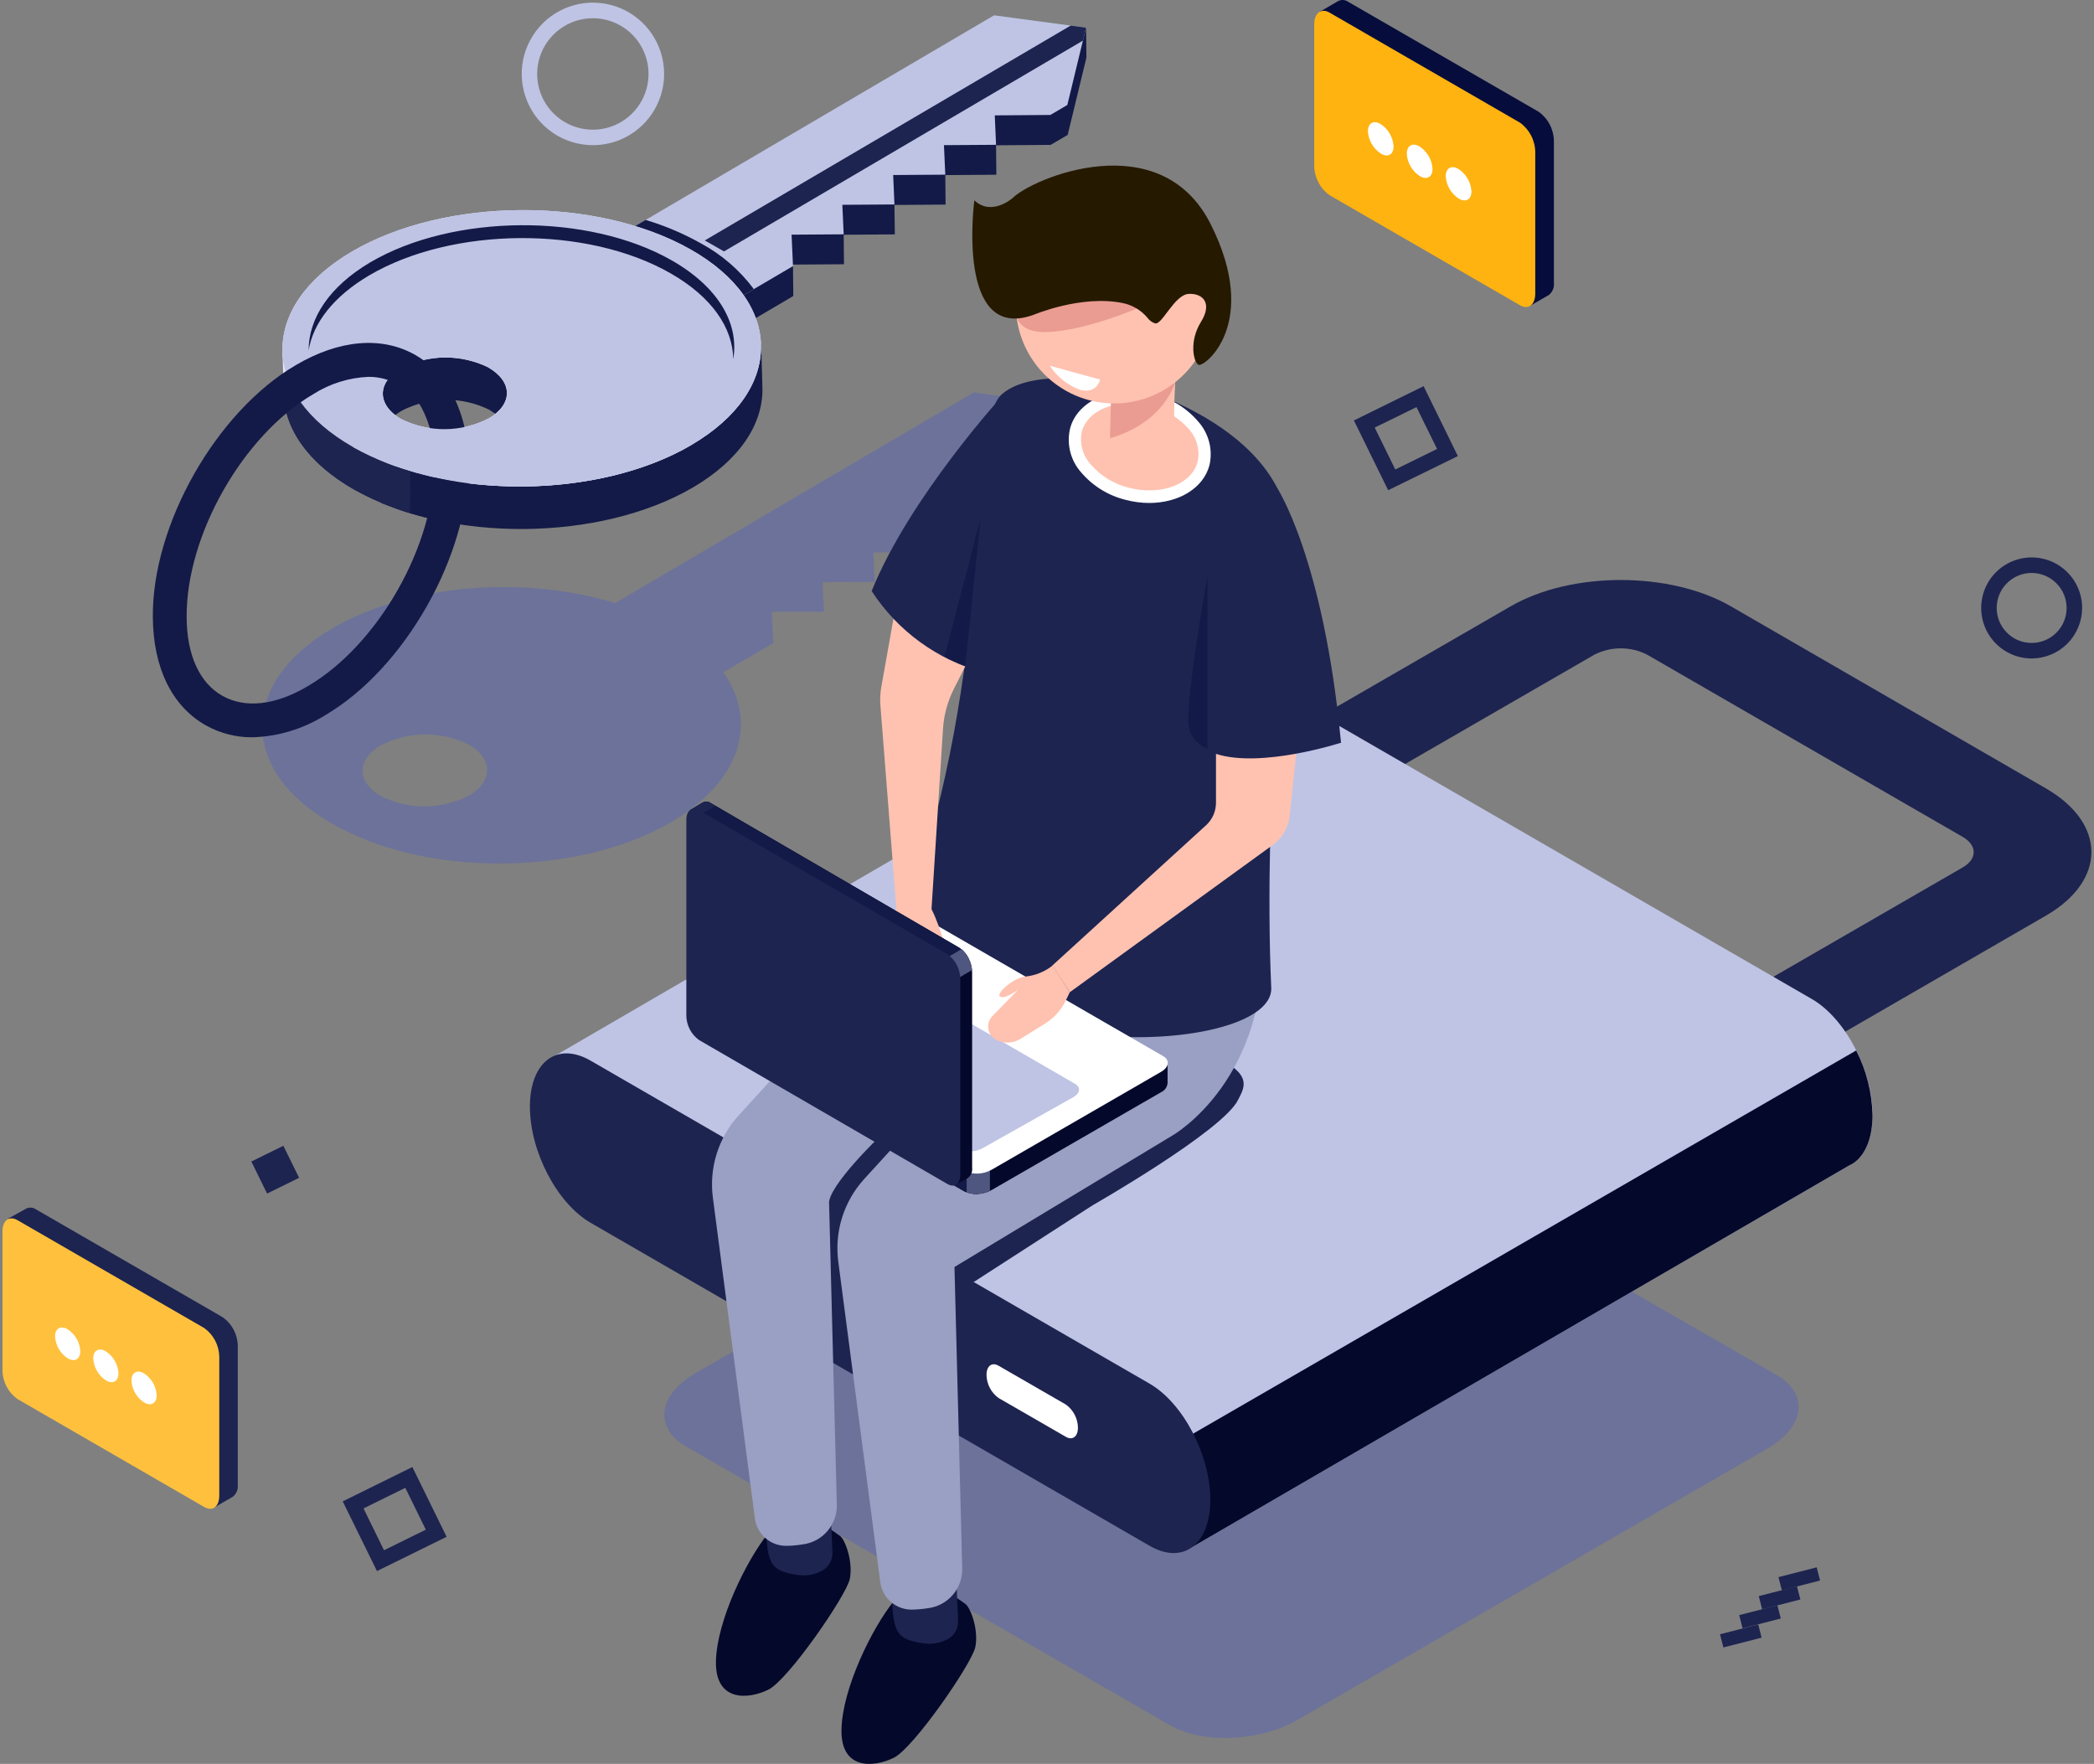 <svg width="425" height="358" viewBox="0 0 425 358" fill="none" xmlns="http://www.w3.org/2000/svg">
<rect x="0" y="0" width="425" height="358" fill="#808080" stroke="none"/>
<g clip-path="url(#clip0_1452_75334)">
<path d="M369.402 320.78L368.716 318.104L360.961 320.094L361.647 322.77L369.402 320.78Z" fill="#1D2450"/>
<path d="M365.4 324.63L364.715 321.954L356.96 323.943L357.645 326.619L365.4 324.63Z" fill="#1D2450"/>
<path d="M361.432 328.49L360.746 325.814L352.991 327.802L353.676 330.478L361.432 328.49Z" fill="#1D2450"/>
<path d="M357.537 332.375L356.851 329.699L349.096 331.689L349.782 334.365L357.537 332.375Z" fill="#1D2450"/>
<path d="M197.666 79.636L124.849 122.404C106.381 116.735 82.855 118.485 67.335 127.611C48.448 138.69 48.549 156.538 67.609 167.284C72.117 169.789 76.938 171.681 81.945 172.911C85.685 173.853 89.492 174.511 93.332 174.878C108.476 176.324 124.632 173.648 136.294 166.807C150.398 158.52 153.895 146.558 146.814 136.434L156.93 130.533L156.641 124.154H167.219L166.944 118.166L177.522 118.094L177.262 112.121H187.825L187.565 106.133H198.143L197.869 100.159L209.169 100.073L212.608 98.062L216.409 82.355L197.666 79.636ZM95.196 161.47C92.435 162.893 89.378 163.646 86.272 163.666C83.166 163.686 80.1 162.973 77.32 161.586C72.364 158.78 72.32 154.152 77.32 151.259C80.081 149.836 83.139 149.083 86.244 149.063C89.35 149.043 92.417 149.756 95.196 151.143C100.08 153.949 100.109 158.577 95.196 161.47Z" fill="#6C729A"/>
<path d="M237.493 350.161L139.3 293.609C132.681 289.79 133.519 283.123 141.149 278.697L236.524 223.62C244.154 219.281 255.701 218.731 262.319 222.55L360.584 279.073C367.203 282.891 366.365 289.559 358.735 293.985L263.359 349.062C255.672 353.502 244.126 353.979 237.493 350.161Z" fill="#6C729A"/>
<path d="M352.665 222.014L335.758 212.208L398.359 176.049C401.321 174.343 401.321 171.566 398.359 169.859L334.313 132.876C332.653 132.028 330.815 131.586 328.951 131.586C327.088 131.586 325.25 132.028 323.59 132.876L260.975 169.035L243.995 159.214L306.611 123.055C318.923 115.939 338.966 115.939 351.292 123.055L415.237 160.009C427.549 167.14 427.549 178.725 415.237 185.841L352.665 222.014Z" fill="#1D2450"/>
<path d="M380.064 226.339C380.064 217.256 374.544 206.698 367.737 202.764L254.299 137.215C251.25 135.451 248.519 135.335 246.308 136.535L110.875 215.303L241.828 314.074L375.252 236.565C375.67 236.381 376.067 236.153 376.437 235.885C378.677 234.193 380.064 230.881 380.064 226.339Z" fill="#BFC4E5"/>
<path d="M241.828 314.074L375.252 236.565C375.67 236.381 376.067 236.153 376.437 235.885C378.662 234.193 380.049 230.88 380.049 226.339C379.944 221.767 378.807 217.277 376.726 213.206L224.631 301.101L241.828 314.074Z" fill="#04082B"/>
<path d="M233.316 313.727L119.878 248.179C113.071 244.245 107.551 233.715 107.551 224.603C107.551 215.52 113.071 211.34 119.878 215.274L233.316 280.823C240.123 284.757 245.643 295.286 245.643 304.398C245.643 313.481 240.123 317.661 233.316 313.727Z" fill="#1D2450"/>
<path d="M216.322 291.613L202.681 283.745C201.932 283.208 201.32 282.503 200.893 281.687C200.467 280.871 200.237 279.965 200.224 279.044C200.224 277.236 201.322 276.397 202.681 277.193L216.322 285.061C217.071 285.597 217.683 286.302 218.11 287.118C218.536 287.935 218.766 288.84 218.779 289.761C218.779 291.569 217.681 292.408 216.322 291.613Z" fill="white"/>
<path d="M113.924 60.804L137.233 74.053L161.005 60.081L160.947 54.007L160.745 54.137L160.716 53.703L171.294 53.631L171.236 47.643L181.611 47.57L181.539 41.597L191.915 41.525L191.857 35.537L202.218 35.464L202.16 29.491L213.244 29.404L216.698 27.379L220.498 11.687L220.426 5.612L218.605 11.426L201.814 9.184L113.924 60.804Z" fill="#131A47"/>
<path d="M137.161 67.979L160.947 54.007L160.658 47.628L171.236 47.556L170.961 41.568L181.539 41.496L181.279 35.523L191.857 35.45L191.583 29.462L202.16 29.39L201.9 23.417L213.186 23.33L216.626 21.305L220.426 5.612L201.756 3.11L113.852 54.73L137.161 67.979Z" fill="#BFC4E5"/>
<path d="M152.999 58.678C150.127 54.819 146.441 51.639 142.204 49.364C138.665 47.382 134.919 45.796 131.034 44.634L113.866 54.759L137.161 67.978L152.999 58.678Z" fill="#131A47"/>
<path d="M219.79 8.244L220.426 5.612L217.305 5.192L143.042 48.8L146.944 51.027L219.79 8.244Z" fill="#1D2450"/>
<path d="M57.595 79.969L57.335 71.334L60.095 77.163L57.595 79.969Z" fill="#E4E7F7"/>
<path d="M71.945 99.393C90.991 110.212 121.742 109.995 140.672 98.916C150.138 93.347 154.82 86.116 154.747 78.913L154.487 69.772L152.941 71.493C150.745 66.981 146.568 62.815 140.383 59.228C121.352 48.395 90.6 48.612 71.713 59.705C52.826 70.799 52.913 88.56 71.945 99.393ZM99.401 83.237C104.358 86.13 104.387 90.686 99.401 93.564C96.642 94.993 93.585 95.75 90.479 95.772C87.373 95.795 84.305 95.083 81.525 93.695C76.569 90.802 76.525 86.246 81.525 83.368C84.292 81.929 87.359 81.167 90.477 81.145C93.594 81.122 96.672 81.839 99.459 83.237H99.401Z" fill="#131A47"/>
<path d="M71.699 90.758C90.731 101.591 121.482 101.374 140.369 90.281C159.256 79.188 159.155 61.354 140.094 50.593C121.034 39.832 90.297 39.991 71.41 51.071C52.523 62.15 52.653 79.94 71.699 90.758ZM99.155 74.603C104.112 77.495 104.141 82.051 99.155 84.944C96.413 86.344 93.382 87.083 90.303 87.103C87.225 87.123 84.185 86.424 81.424 85.06C76.468 82.167 76.439 77.625 81.424 74.733C84.171 73.324 87.21 72.578 90.296 72.555C93.383 72.533 96.432 73.234 99.199 74.603H99.155Z" fill="#E4E7F7"/>
<path d="M93.765 95.459C89.641 96.181 85.394 95.552 81.656 93.665C78.101 91.641 77.089 88.704 78.606 86.13L69.936 79.274L60.962 69.15C54.026 79.274 57.682 91.279 71.901 99.379C78.527 102.961 85.768 105.262 93.245 106.162L93.765 95.459Z" fill="#1D2450"/>
<path d="M71.699 90.758C76.2 93.266 81.016 95.158 86.02 96.385C89.761 97.326 93.567 97.983 97.407 98.352C112.551 99.798 128.722 97.122 140.369 90.281C159.256 79.188 159.155 61.354 140.094 50.593C121.034 39.832 90.297 39.991 71.41 51.071C52.523 62.15 52.653 79.94 71.699 90.758ZM99.155 74.603C104.112 77.495 104.141 82.051 99.155 84.944C96.413 86.344 93.382 87.083 90.303 87.103C87.225 87.123 84.185 86.424 81.424 85.06C76.468 82.167 76.439 77.625 81.424 74.733C84.171 73.324 87.21 72.578 90.296 72.555C93.383 72.533 96.432 73.234 99.199 74.603H99.155Z" fill="#BFC4E5"/>
<path d="M62.638 71.103C63.563 65.563 67.667 60.168 74.965 55.873C91.757 46.008 119.112 45.748 136.063 55.453C144.473 60.24 148.736 66.547 148.823 72.896C150.037 65.664 145.846 58.259 136.265 52.806C119.314 43.174 91.959 43.376 75.153 53.24C66.771 58.201 62.638 64.666 62.638 71.103Z" fill="#131A47"/>
<path d="M51.237 149.639C47.902 149.669 44.618 148.822 41.714 147.18C34.893 143.304 31.092 135.523 31.02 125.254C30.847 106.524 43.852 83.584 60.052 74.096C68.895 68.904 77.523 68.181 84.314 72.057C87.254 73.748 89.692 76.188 91.381 79.13C93.89 83.681 95.151 88.816 95.037 94.013C95.167 112.728 82.147 135.682 66.005 145.155C61.568 147.936 56.47 149.484 51.237 149.639ZM74.806 76.483C70.802 76.647 66.913 77.87 63.534 80.026C49.271 88.401 37.769 108.664 37.884 125.21C37.884 132.919 40.5 138.589 45.109 141.207C49.719 143.825 55.89 143.188 62.537 139.225C76.786 130.851 88.288 110.588 88.173 94.013C88.284 90.035 87.358 86.097 85.485 82.587C84.397 80.721 82.837 79.174 80.962 78.103C79.085 77.038 76.963 76.48 74.806 76.483Z" fill="#131A47"/>
<path d="M83.765 91.684L97.32 95.011L99.271 84.886C96.518 86.314 93.469 87.073 90.368 87.103C87.268 87.134 84.204 86.434 81.424 85.06L83.765 91.684Z" fill="#BFC4E5"/>
<path d="M71.699 90.758C76.2 93.266 81.016 95.158 86.02 96.385C89.761 97.326 93.567 97.983 97.407 98.352C112.551 99.798 128.722 97.122 140.369 90.281L85.167 89.037L71.699 90.758Z" fill="#BFC4E5"/>
<path d="M92.089 97.73C88.023 97.011 84.018 95.981 80.109 94.649V103.125C83.953 104.5 87.914 105.516 91.945 106.162C104.546 107.825 92.089 97.73 92.089 97.73Z" fill="#131A47"/>
<path d="M83.288 95.661C80.618 94.896 78.009 93.929 75.485 92.769C68.101 89.312 77.436 102.126 77.436 102.126C77.436 102.126 79.95 103.124 83.216 104.151L83.288 95.661Z" fill="#1D2450"/>
<path d="M221.785 244.606L197.623 260.198L185.874 258.289L214.588 244.389L221.785 244.606Z" fill="#1D2450"/>
<path d="M192.58 323.331C192.58 323.331 185.629 319.817 181.351 325.052C177.074 330.288 170.976 342.625 170.788 350.971C170.6 359.316 177.377 358.738 181.409 356.756C185.441 354.775 197.218 337.679 197.941 334.323C198.663 330.968 197.088 326.441 195.961 325.559C194.834 324.676 192.58 323.331 192.58 323.331Z" fill="#04082B"/>
<path d="M194.14 321.653L194.458 328.885C194.5 329.636 194.333 330.383 193.976 331.045C193.619 331.706 193.085 332.255 192.435 332.631C190.796 333.53 188.894 333.827 187.059 333.47C181.814 332.631 181.351 331.127 180.976 323.924C180.6 316.721 194.14 321.653 194.14 321.653Z" fill="#1D2450"/>
<path d="M167.117 309.518C167.117 309.518 160.152 306.004 155.889 311.24C151.626 316.475 145.499 328.813 145.311 337.144C145.123 345.475 151.901 344.925 155.947 342.929C159.993 340.933 171.756 323.852 172.464 320.496C173.172 317.141 171.626 312.614 170.499 311.731C169.372 310.849 167.117 309.518 167.117 309.518Z" fill="#04082B"/>
<path d="M168.635 307.783L168.953 315.014C168.991 315.766 168.822 316.514 168.462 317.175C168.102 317.836 167.567 318.385 166.915 318.76C165.282 319.662 163.384 319.959 161.554 319.599C156.308 318.76 155.774 317.256 155.47 310.039C155.167 302.822 168.635 307.783 168.635 307.783Z" fill="#1D2450"/>
<path d="M230.715 175.326C228.649 141.785 194.429 180.258 194.429 180.258L171.019 203.241L149.921 226.382C147.885 228.62 146.361 231.275 145.458 234.163C144.554 237.051 144.292 240.102 144.69 243.102L153.216 308.188C153.417 309.738 154.181 311.16 155.361 312.184C156.541 313.207 158.056 313.762 159.617 313.742C160.678 313.732 161.736 313.64 162.782 313.467C164.818 313.244 166.688 312.242 168.002 310.67C169.317 309.099 169.973 307.079 169.834 305.035L168.273 244.216L212.565 217.487C212.565 217.487 232.767 208.867 230.715 175.326Z" fill="#9AA0C3"/>
<path d="M185.181 232.717L178.88 230.403C178.736 230.403 168.158 240.629 168.259 244.216L172.999 245.735L184.906 234.164L185.181 232.717Z" fill="#1D2450"/>
<path d="M221.785 244.606C221.785 244.606 248.114 229.564 251.264 223.258C252.492 220.785 254.414 218.211 246.727 214.479L211.626 239.515L213.143 248.193L221.785 244.606Z" fill="#1D2450"/>
<path d="M256.177 188.271C253.981 154.745 219.892 193.203 219.892 193.203L196.467 216.186L175.369 239.327C173.336 241.566 171.815 244.222 170.911 247.11C170.008 249.997 169.744 253.047 170.138 256.047L178.664 321.133C178.872 322.683 179.639 324.103 180.821 325.126C182.002 326.149 183.517 326.704 185.08 326.687C186.135 326.669 187.188 326.577 188.23 326.412C190.265 326.189 192.136 325.187 193.45 323.615C194.765 322.044 195.421 320.024 195.282 317.98L193.721 257.146L238.027 230.418C238.027 230.418 258.186 218.919 256.177 188.271Z" fill="#9AA0C3"/>
<path d="M235.932 80.46C261.943 91.221 261.365 106.582 261.365 106.582C261.365 106.582 256.279 162.859 258.013 200.45C258.735 216.157 174.603 217.357 187.204 175.442C202.002 126.006 196.452 86 203.374 79.983C210.296 73.966 229.227 77.669 235.932 80.46Z" fill="#1D2450"/>
<path d="M244.284 94.012C242.926 99.277 236.019 102.069 228.865 100.217C221.712 98.366 217.001 92.595 218.36 87.33C219.718 82.066 226.626 79.274 233.779 81.125C240.932 82.977 245.643 88.791 244.284 94.012Z" fill="#FFC2B0"/>
<path d="M233.244 102.083C231.664 102.077 230.091 101.873 228.562 101.476C225.016 100.629 221.829 98.68 219.458 95.907C218.399 94.724 217.638 93.305 217.238 91.768C216.839 90.231 216.812 88.62 217.16 87.07C218.605 81.155 226.279 77.958 234.082 79.983C237.628 80.83 240.816 82.779 243.186 85.552C244.244 86.733 245.004 88.149 245.404 89.684C245.804 91.219 245.831 92.827 245.484 94.374C244.27 99.104 239.198 102.083 233.244 102.083ZM229.342 81.834C224.516 81.834 220.484 84.076 219.559 87.62C219.314 88.792 219.351 90.005 219.668 91.159C219.985 92.314 220.571 93.376 221.38 94.259C223.412 96.622 226.138 98.282 229.169 99.003C235.657 100.666 241.9 98.294 243.085 93.68C243.328 92.51 243.289 91.3 242.973 90.148C242.656 88.996 242.071 87.936 241.264 87.056C239.218 84.736 236.492 83.121 233.475 82.442C232.128 82.072 230.739 81.873 229.342 81.849V81.834Z" fill="white"/>
<path d="M225.527 79.289C225.685 82.38 225.612 85.479 225.311 88.56C225.166 91.149 234.212 93.564 236.553 91.221C238.894 88.878 237.998 86.448 238.519 77.64C239.039 68.832 225.527 79.289 225.527 79.289Z" fill="#FFC2B0"/>
<path d="M238.519 77.64C238.519 77.64 236.293 85.797 225.296 88.936L225.47 81.516L238.519 77.64Z" fill="#EA9C92"/>
<path d="M245.484 56.899C246.47 60.727 246.3 64.761 244.995 68.493C243.691 72.224 241.31 75.484 238.155 77.861C234.999 80.238 231.21 81.625 227.267 81.847C223.324 82.069 219.403 81.116 216.001 79.108C212.599 77.1 209.869 74.128 208.154 70.567C206.44 67.006 205.819 63.016 206.37 59.102C206.921 55.187 208.619 51.524 211.249 48.576C213.88 45.628 217.325 43.526 221.149 42.537C223.689 41.88 226.333 41.73 228.931 42.097C231.529 42.463 234.029 43.338 236.289 44.672C238.549 46.006 240.524 47.772 242.102 49.87C243.68 51.968 244.829 54.357 245.484 56.899Z" fill="#FFC2B0"/>
<path d="M230.73 62.627C230.73 62.627 219.733 67.342 212.117 67.4C204.502 67.458 206.178 61.065 206.178 61.065L228.822 57.854L230.73 62.627Z" fill="#EA9C92"/>
<path d="M209.848 63.87C209.848 63.87 219.429 59.806 227.825 61.498C229.817 61.893 231.612 62.96 232.912 64.521C233.29 65.047 233.827 65.438 234.443 65.635C235.889 65.968 238.374 59.777 241.279 59.647C244.183 59.517 246.105 61.556 243.735 65.36C241.365 69.164 242.16 73.416 243.244 74.038C244.328 74.66 255.932 65.765 245.715 45.487C235.498 25.21 209.516 36.158 205.47 40.237C205.47 40.237 201.221 43.954 197.753 40.657C197.753 40.657 193.88 69.728 209.848 63.87Z" fill="#251900"/>
<path d="M246.799 147.701V162.902C246.802 163.764 246.624 164.617 246.278 165.407C245.932 166.196 245.426 166.905 244.79 167.487L213.577 195.966L217.117 201.389L258.345 171.479C259.295 170.786 260.089 169.902 260.677 168.883C261.264 167.864 261.632 166.733 261.755 165.563L264.544 139.037L246.799 147.701Z" fill="#FFC2B0"/>
<path d="M259.169 98.974C259.169 98.974 268.634 113.22 272.174 150.738C272.174 150.738 256.004 155.989 246.813 153.009C237.623 150.03 259.169 98.974 259.169 98.974Z" fill="#1D2450"/>
<path d="M245.079 116.995C245.079 116.995 241.365 136.853 241.163 146.182C241.122 147.437 241.479 148.673 242.182 149.712C242.886 150.751 243.9 151.541 245.079 151.968V116.995Z" fill="#131A47"/>
<path d="M236.972 215.737L230.079 214.826L185.542 189.095C184.662 188.695 183.699 188.507 182.733 188.547C181.766 188.588 180.823 188.855 179.979 189.327L148.418 207.551L144.242 207.001V211.167C144.254 211.474 144.351 211.772 144.522 212.027C144.693 212.282 144.931 212.485 145.21 212.613L195.672 241.771C196.555 242.172 197.52 242.36 198.489 242.32C199.457 242.28 200.403 242.012 201.25 241.54L235.614 221.696C235.989 221.535 236.314 221.275 236.553 220.944C236.792 220.613 236.937 220.223 236.972 219.816V215.737Z" fill="#04082B"/>
<path d="M203.519 199.48L200.354 197.658H165.571L148.418 207.551L144.242 207.001V211.167C144.254 211.474 144.351 211.772 144.522 212.027C144.693 212.282 144.931 212.485 145.21 212.613L195.672 241.772C196.566 242.22 197.567 242.41 198.562 242.321L203.519 199.48Z" fill="#131A47"/>
<path d="M146.091 207.247L144.242 207.001V211.167C144.254 211.474 144.351 211.771 144.522 212.027C144.693 212.282 144.931 212.485 145.21 212.613L146.091 213.119V207.247Z" fill="#1D2450"/>
<path d="M196.192 242.032C197.75 242.529 199.437 242.42 200.918 241.728V234.656H196.192V242.032Z" fill="#4F567F"/>
<path d="M195.672 237.635L145.21 208.476C143.765 207.652 143.953 206.206 145.6 205.251L179.979 185.393C180.824 184.924 181.767 184.659 182.733 184.618C183.699 184.578 184.661 184.764 185.542 185.161L236.048 214.334C237.493 215.159 237.29 216.605 235.643 217.545L201.279 237.403C200.428 237.881 199.477 238.15 198.503 238.19C197.529 238.231 196.559 238.04 195.672 237.635Z" fill="white"/>
<path d="M194.819 233.209L152.912 208.968C151.727 208.274 151.872 207.074 153.245 206.293L171.669 195.922C172.371 195.528 173.155 195.306 173.959 195.273C174.763 195.241 175.563 195.399 176.294 195.734L218.201 219.975C219.386 220.669 219.241 221.87 217.868 222.665L199.458 233.021C198.754 233.415 197.967 233.638 197.161 233.67C196.355 233.703 195.553 233.545 194.819 233.209Z" fill="#BFC4E5"/>
<path d="M181.929 184.438L181.409 187.924C180.96 190.893 181.034 193.918 181.626 196.862L182.247 199.929C182.421 200.777 182.844 201.554 183.462 202.159C184.08 202.765 184.865 203.172 185.715 203.328C186.037 203.385 186.366 203.376 186.683 203.301C187.001 203.226 187.299 203.086 187.561 202.891C187.822 202.696 188.041 202.449 188.203 202.166C188.366 201.883 188.468 201.569 188.505 201.245L189.328 193.796C189.328 193.796 191.236 196.298 192.218 196.298C193.201 196.298 191.192 188.835 189.111 184.612C187.031 180.389 181.929 184.438 181.929 184.438Z" fill="#FFC2B0"/>
<path d="M199.039 129.043L193.62 139.775C192.336 142.311 191.579 145.081 191.395 147.918L189.054 184.612L181.929 184.438L178.692 143.188C178.589 141.918 178.652 140.639 178.88 139.385L182.58 118.601L199.039 129.043Z" fill="#FFC2B0"/>
<path d="M193.967 240.441L189.805 234.901L145.311 209.113C144.523 208.549 143.878 207.807 143.429 206.948C142.98 206.089 142.738 205.136 142.724 204.166V167.704L140.167 164.363L142.566 162.917C142.836 162.764 143.145 162.692 143.455 162.71C143.765 162.728 144.063 162.835 144.314 163.018L194.718 192.364C195.504 192.931 196.147 193.673 196.596 194.531C197.045 195.39 197.288 196.342 197.305 197.311V237.027C197.353 237.435 197.289 237.848 197.121 238.222C196.954 238.597 196.687 238.918 196.351 239.154L193.967 240.441Z" fill="#04082B"/>
<path d="M163.187 219.527L160.036 217.69L142.696 187.519V167.704L140.138 164.363L142.537 162.917C142.807 162.764 143.116 162.692 143.426 162.71C143.736 162.728 144.034 162.835 144.285 163.018L194.718 192.364C195.547 192.917 196.206 193.688 196.626 194.592L163.187 219.527Z" fill="#131A47"/>
<path d="M141.265 165.838L140.138 164.392L142.537 162.946C142.807 162.793 143.116 162.721 143.426 162.739C143.736 162.757 144.034 162.864 144.285 163.047L145.167 163.553L141.265 165.838Z" fill="#1D2450"/>
<path d="M195.181 192.625C196.392 193.727 197.145 195.245 197.291 196.877L192.363 199.769L189.993 195.662L195.181 192.625Z" fill="#4F567F"/>
<path d="M192.319 193.695L141.886 164.464C140.441 163.64 139.3 164.464 139.3 166.417V206.134C139.311 207.102 139.549 208.055 139.996 208.914C140.443 209.773 141.086 210.515 141.872 211.08L192.305 240.311C193.75 241.135 194.892 240.311 194.892 238.358V198.641C194.884 197.672 194.647 196.719 194.2 195.859C193.753 194.999 193.108 194.257 192.319 193.695Z" fill="#1D2450"/>
<path d="M217.117 201.389L216.308 203.067C215.378 205.001 213.914 206.628 212.088 207.753L207.146 210.834C206.384 211.315 205.507 211.581 204.606 211.604C203.706 211.627 202.816 211.406 202.03 210.964L201.857 210.848C201.491 210.598 201.185 210.27 200.96 209.887C200.735 209.505 200.597 209.078 200.556 208.636C200.514 208.194 200.571 207.749 200.721 207.331C200.871 206.914 201.111 206.534 201.423 206.22L206.669 200.825C206.669 200.825 203.779 203.082 202.897 202.185C202.291 201.52 205.788 198.265 208.403 198.164C210.314 197.922 212.123 197.161 213.634 195.966L217.117 201.389Z" fill="#FFC2B0"/>
<path d="M203.837 79.882C203.837 79.882 184.646 100.782 176.915 119.96C182.17 128.051 190.223 133.916 199.53 136.434C215.6 141.077 203.837 79.882 203.837 79.882Z" fill="#1D2450"/>
<path d="M195.918 135.19L199.039 105.121L191.698 133.295C193.07 134.001 194.479 134.634 195.918 135.19Z" fill="#131A47"/>
<path d="M218.215 75.658L213.056 74.212C214.508 76.437 216.628 78.144 219.111 79.086C222.709 80.07 223.273 77.018 223.273 77.018L218.215 75.658Z" fill="white"/>
<path d="M120.34 29.462C117.482 29.462 114.688 28.614 112.312 27.025C109.935 25.435 108.083 23.176 106.989 20.534C105.896 17.891 105.61 14.983 106.167 12.177C106.725 9.371 108.101 6.794 110.122 4.771C112.143 2.749 114.718 1.371 117.521 0.813C120.324 0.255 123.23 0.541 125.87 1.636C128.511 2.731 130.768 4.585 132.356 6.963C133.943 9.342 134.791 12.138 134.791 14.999C134.791 16.898 134.417 18.779 133.691 20.534C132.965 22.288 131.9 23.883 130.558 25.226C129.217 26.569 127.624 27.634 125.87 28.361C124.117 29.088 122.238 29.462 120.34 29.462ZM120.34 3.703C118.104 3.7 115.917 4.361 114.057 5.603C112.196 6.845 110.745 8.611 109.888 10.678C109.031 12.745 108.806 15.021 109.242 17.216C109.677 19.412 110.754 21.428 112.335 23.011C113.916 24.593 115.931 25.671 118.125 26.107C120.318 26.543 122.591 26.318 124.657 25.46C126.722 24.602 128.487 23.15 129.728 21.288C130.968 19.426 131.629 17.237 131.626 14.999C131.622 12.004 130.432 9.133 128.316 7.015C126.201 4.898 123.332 3.706 120.34 3.703Z" fill="#BFC4E5"/>
<path d="M412.347 133.643C410.32 133.643 408.34 133.041 406.655 131.914C404.97 130.788 403.657 129.186 402.881 127.312C402.106 125.438 401.903 123.377 402.298 121.387C402.693 119.398 403.669 117.571 405.102 116.137C406.535 114.703 408.361 113.726 410.348 113.33C412.336 112.935 414.396 113.138 416.268 113.914C418.14 114.69 419.74 116.004 420.866 117.691C421.992 119.377 422.592 121.36 422.592 123.388C422.589 126.106 421.508 128.713 419.587 130.635C417.667 132.557 415.063 133.639 412.347 133.643ZM412.347 116.286C410.944 116.286 409.572 116.703 408.405 117.483C407.238 118.264 406.329 119.373 405.792 120.67C405.255 121.968 405.114 123.396 405.388 124.773C405.662 126.151 406.337 127.416 407.33 128.409C408.322 129.403 409.586 130.079 410.963 130.353C412.339 130.627 413.766 130.486 415.062 129.949C416.359 129.411 417.467 128.501 418.246 127.333C419.026 126.165 419.442 124.792 419.442 123.388C419.438 121.506 418.69 119.702 417.36 118.371C416.03 117.04 414.228 116.29 412.347 116.286Z" fill="#1D2450"/>
<path d="M76.511 318.862L69.56 304.717L83.693 297.745L90.644 311.905L76.511 318.862ZM73.78 306.148L77.942 314.638L86.424 310.459L82.263 301.968L73.78 306.148Z" fill="#1D2450"/>
<path d="M281.741 99.494L274.79 85.334L288.937 78.377L295.888 92.566L281.741 99.494ZM279.01 86.781L283.186 95.285L291.669 91.12L287.492 82.63L279.01 86.781Z" fill="#1D2450"/>
<path d="M57.512 232.543L51.014 235.74L54.209 242.243L60.706 239.046L57.512 232.543Z" fill="#1D2450"/>
<path d="M312.304 22.693L273.62 0.361C273.333 0.156 272.996 0.032 272.645 0.004C272.293 -0.024 271.941 0.045 271.625 0.202L267.883 2.372L270.513 3.341V31.472C270.534 32.636 270.826 33.78 271.366 34.811C271.905 35.843 272.677 36.735 273.62 37.417L310.556 58.751V62.063L314.342 59.879C314.712 59.587 315.002 59.205 315.184 58.77C315.366 58.334 315.434 57.86 315.382 57.391V28.637C315.371 27.475 315.086 26.331 314.551 25.298C314.017 24.265 313.247 23.373 312.304 22.693Z" fill="#060D3C"/>
<path d="M308.489 61.947L269.848 39.615C268.901 38.938 268.126 38.047 267.586 37.014C267.047 35.981 266.757 34.836 266.741 33.671V4.918C266.741 2.618 268.186 1.577 269.848 2.56L308.489 24.892C309.435 25.571 310.208 26.463 310.748 27.495C311.287 28.527 311.578 29.671 311.596 30.836V59.59C311.596 61.889 310.209 62.931 308.489 61.947Z" fill="#FFB310"/>
<path d="M282.839 29.708C282.839 31.371 281.683 32.051 280.238 31.154C279.482 30.658 278.853 29.991 278.401 29.208C277.949 28.424 277.688 27.545 277.637 26.642C277.637 24.978 278.793 24.299 280.238 25.195C280.994 25.692 281.623 26.358 282.075 27.142C282.526 27.926 282.788 28.805 282.839 29.708Z" fill="white"/>
<path d="M290.744 34.279C290.744 35.942 289.573 36.607 288.143 35.725C287.382 35.229 286.749 34.56 286.295 33.774C285.84 32.987 285.577 32.105 285.527 31.198C285.527 29.534 286.697 28.869 288.143 29.751C288.9 30.249 289.531 30.918 289.982 31.704C290.434 32.491 290.695 33.373 290.744 34.279Z" fill="white"/>
<path d="M298.648 38.834C298.648 40.498 297.478 41.177 296.033 40.281C295.277 39.785 294.648 39.118 294.196 38.334C293.744 37.55 293.482 36.672 293.432 35.768C293.432 34.105 294.588 33.425 296.033 34.322C296.791 34.816 297.423 35.482 297.877 36.266C298.332 37.05 298.596 37.93 298.648 38.834Z" fill="white"/>
<path d="M45.196 267.343L7.292 245.445C7.01 245.248 6.681 245.129 6.338 245.101C5.995 245.073 5.651 245.137 5.341 245.286L1.656 247.326L4.243 248.266V275.963C4.269 277.098 4.558 278.211 5.087 279.215C5.616 280.219 6.371 281.086 7.292 281.749L43.52 302.692V305.932L47.234 303.791C47.597 303.506 47.881 303.134 48.061 302.709C48.24 302.284 48.309 301.82 48.26 301.361V273.172C48.247 272.027 47.962 270.901 47.429 269.888C46.897 268.875 46.131 268.002 45.196 267.343Z" fill="#1D2450"/>
<path d="M41.453 305.859L3.549 283.947C2.622 283.29 1.863 282.424 1.334 281.419C0.804 280.414 0.518 279.298 0.5 278.162V249.958C0.5 247.702 1.858 246.675 3.549 247.644L41.453 269.541C42.375 270.203 43.13 271.07 43.66 272.074C44.189 273.078 44.477 274.192 44.503 275.327V303.531C44.503 305.801 43.144 306.828 41.453 305.859Z" fill="#FFC13D"/>
<path d="M16.295 274.228C16.295 275.862 15.153 276.527 13.737 275.674C12.992 275.191 12.371 274.538 11.927 273.769C11.482 272.999 11.226 272.136 11.179 271.248C11.179 269.614 12.321 268.948 13.737 269.802C14.482 270.285 15.102 270.938 15.547 271.707C15.992 272.476 16.248 273.34 16.295 274.228Z" fill="white"/>
<path d="M24.04 278.711C24.04 280.346 22.899 280.997 21.483 280.158C20.744 279.664 20.129 279.007 19.686 278.236C19.242 277.466 18.982 276.604 18.925 275.717C18.925 274.083 20.081 273.432 21.483 274.271C22.227 274.758 22.847 275.414 23.291 276.185C23.736 276.957 23.992 277.822 24.04 278.711Z" fill="white"/>
<path d="M31.8 283.181C31.8 284.815 30.644 285.48 29.243 284.627C28.497 284.144 27.877 283.491 27.432 282.722C26.988 281.952 26.732 281.089 26.685 280.201C26.685 278.567 27.826 277.901 29.243 278.755C29.986 279.24 30.605 279.893 31.05 280.662C31.494 281.431 31.751 282.294 31.8 283.181Z" fill="white"/>
</g>
<defs>
<clipPath id="clip0_1452_75334">
<rect width="424" height="358" fill="white" transform="translate(0.5)"/>
</clipPath>
</defs>
</svg>
